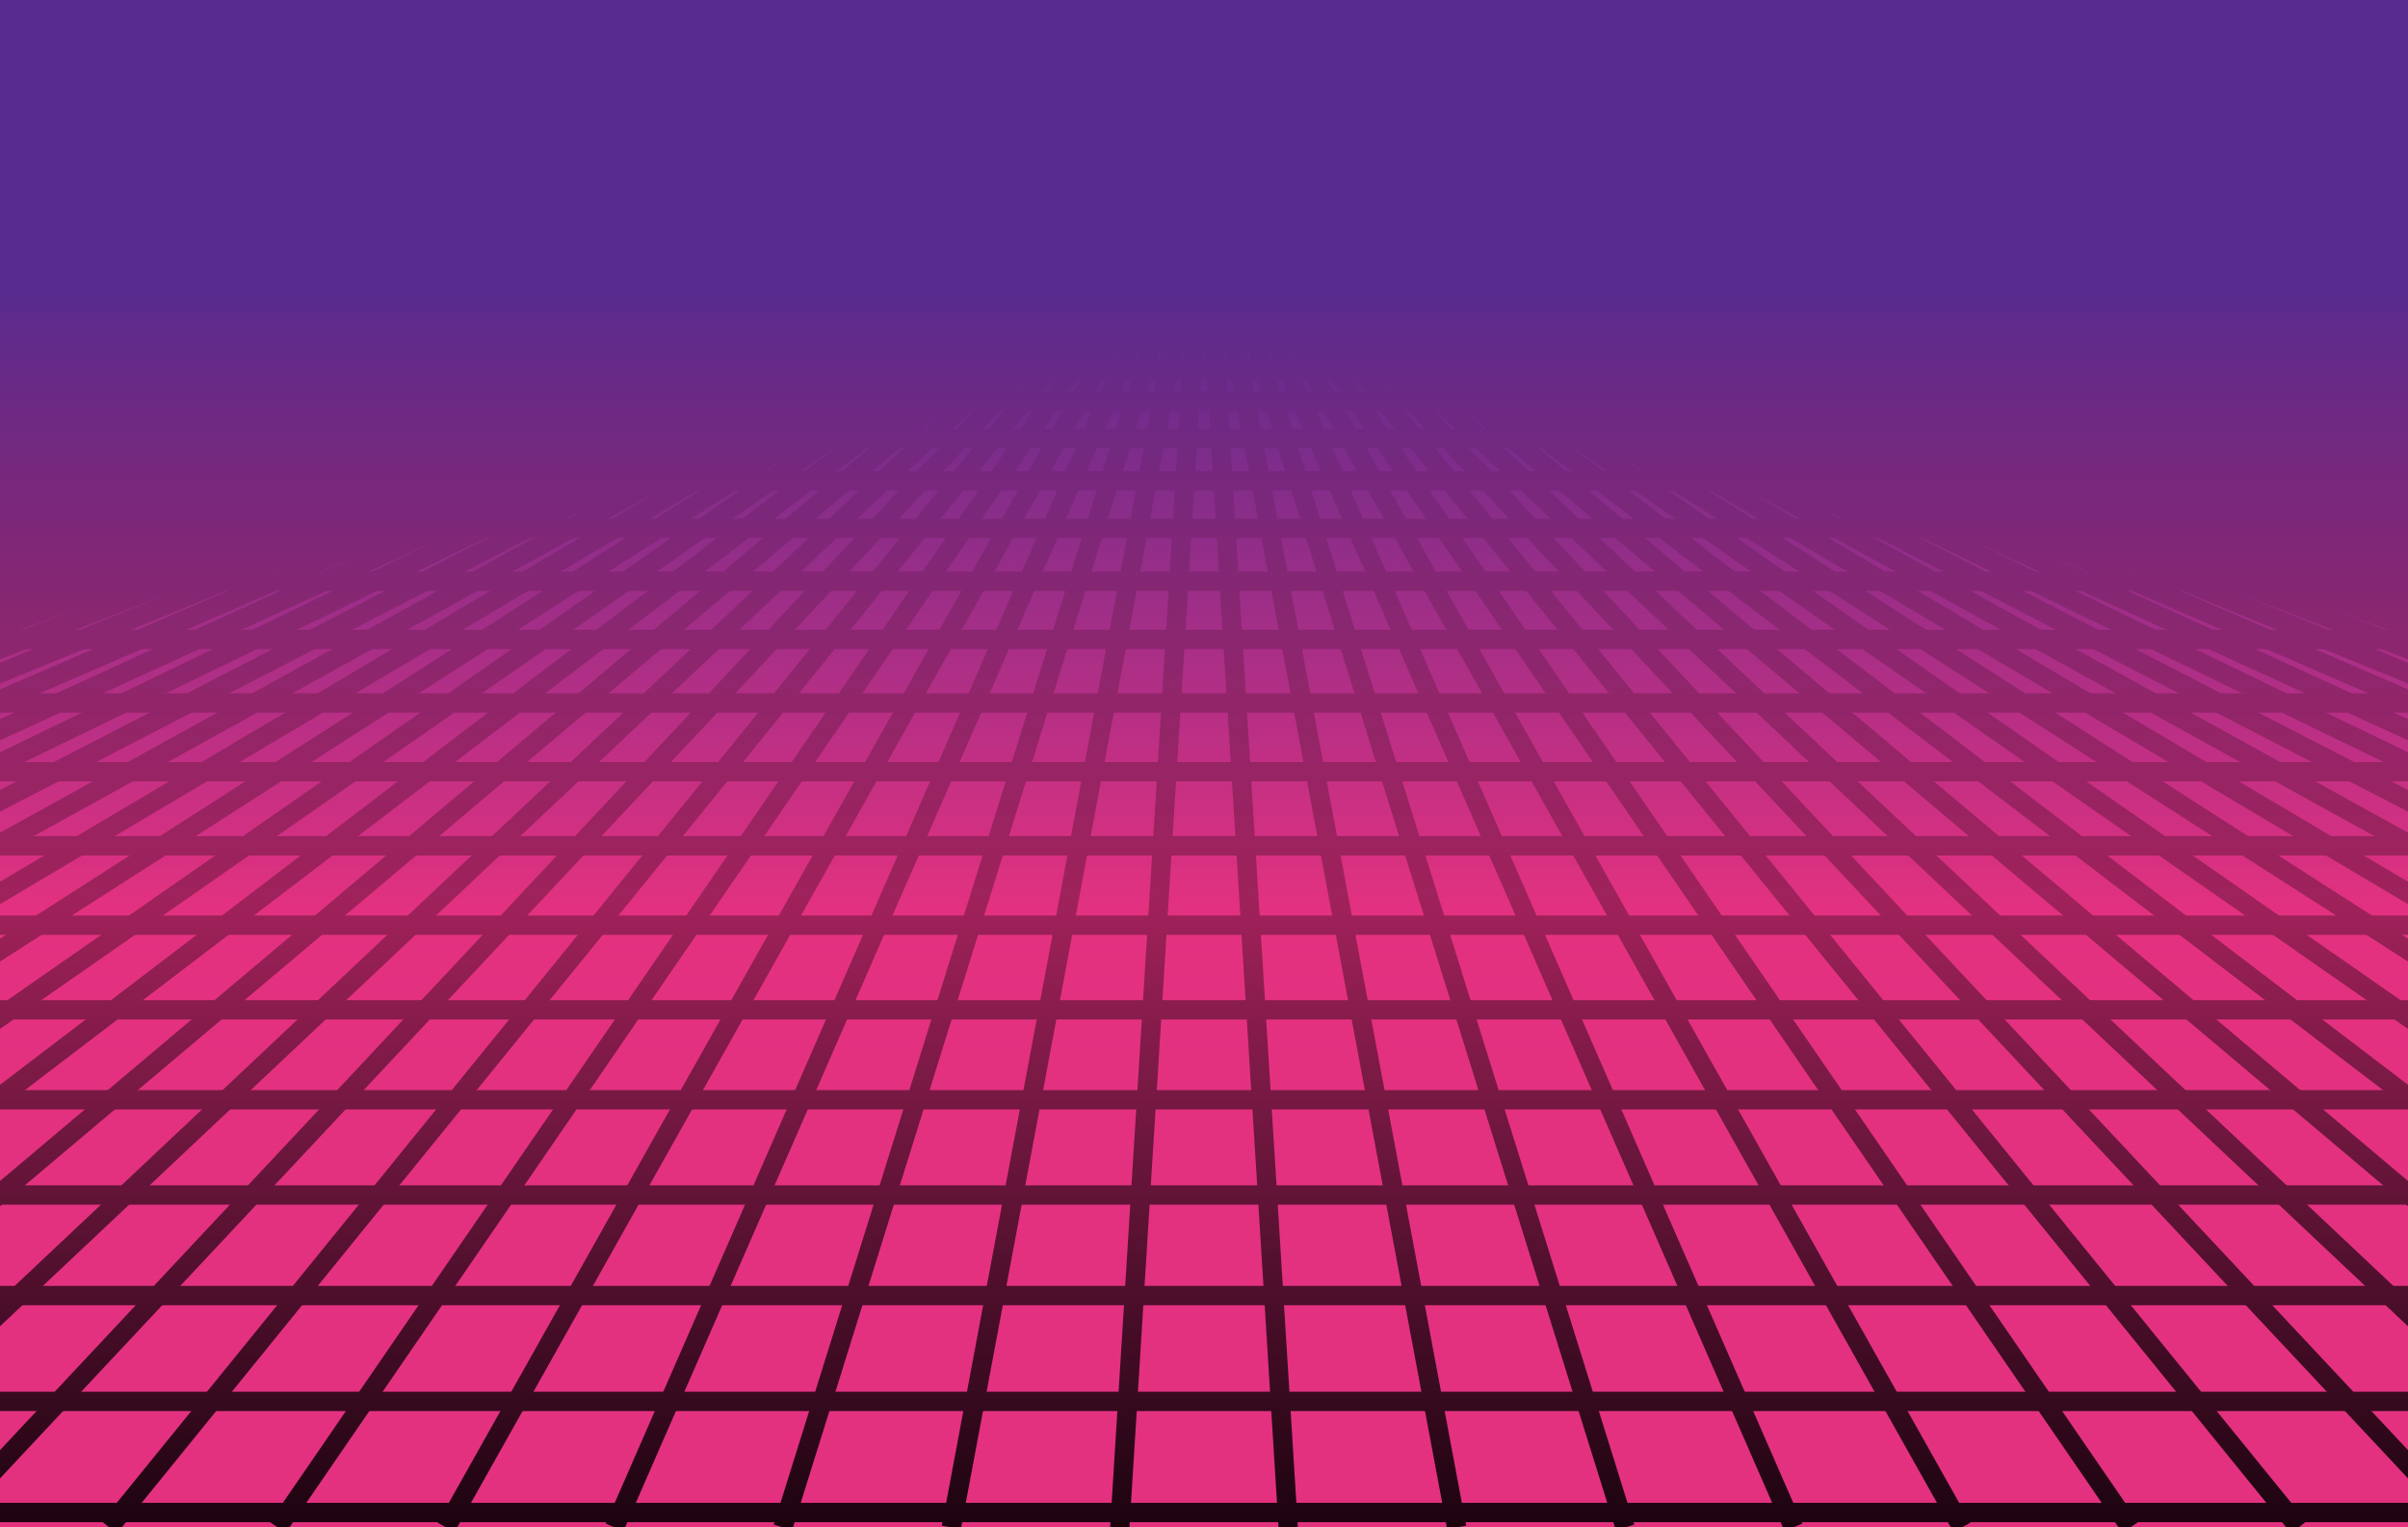 <?xml version="1.0" encoding="UTF-8"?>
<svg xmlns="http://www.w3.org/2000/svg" xmlns:xlink="http://www.w3.org/1999/xlink" width="2493" height="1581" preserveAspectRatio="xMidYMid" viewBox="0 0 2493 1581" style="z-index:1;display:block;background-color:rgb(241, 242, 243);animation-play-state:paused"><g transform="translate(1246.5,790.5) scale(1,1) translate(-1246.5,-790.5)" style="animation-play-state:paused"><defs style="animation-play-state:paused"><linearGradient id="lg-0.23355233219661753" x1="0" x2="0" y1="0" y2="1" style="animation-play-state:paused"><stop stop-color="#572b8f" offset="0.19" style="animation-play-state:paused"/>

  
<stop stop-color="#e33180" offset="0.595" style="animation-play-state:paused"/>

  
<stop stop-color="#e33180" offset="1" style="animation-play-state:paused"/></linearGradient>


<linearGradient id="fg-lg-0.23355233219661753" x1="0" x2="0" y1="0" y2="1" style="animation-play-state:paused"><stop stop-color="#572b8f" stop-opacity="1" offset="0.19" style="animation-play-state:paused"/>

  
<stop stop-color="#e33180" stop-opacity="0.66" offset="0.595" style="animation-play-state:paused"/>

  
<stop stop-color="#e33180" stop-opacity="0" offset="1" style="animation-play-state:paused"/></linearGradient>


<style type="text/css" style="animation-play-state:paused">path { fill: none; stroke: #1a030e; stroke-width: 20px }</style></defs>


<rect x="0" y="0" width="2493" height="1581" fill="url(#lg-0.23355233219661753)" style="animation-play-state:paused"/>
<path d="M0 300.39 L-13836.15 1581" style="animation-play-state:paused"/>
<path d="M14.41 300.39 L-13661.784 1581" style="animation-play-state:paused"/>
<path d="M28.821 300.39 L-13487.418 1581" style="animation-play-state:paused"/>
<path d="M43.231 300.39 L-13313.052 1581" style="animation-play-state:paused"/>
<path d="M57.642 300.39 L-13138.686 1581" style="animation-play-state:paused"/>
<path d="M72.052 300.39 L-12964.321 1581" style="animation-play-state:paused"/>
<path d="M86.462 300.39 L-12789.955 1581" style="animation-play-state:paused"/>
<path d="M100.873 300.39 L-12615.589 1581" style="animation-play-state:paused"/>
<path d="M115.283 300.39 L-12441.223 1581" style="animation-play-state:paused"/>
<path d="M129.694 300.39 L-12266.857 1581" style="animation-play-state:paused"/>
<path d="M144.104 300.39 L-12092.491 1581" style="animation-play-state:paused"/>
<path d="M158.514 300.39 L-11918.125 1581" style="animation-play-state:paused"/>
<path d="M172.925 300.39 L-11743.759 1581" style="animation-play-state:paused"/>
<path d="M187.335 300.39 L-11569.393 1581" style="animation-play-state:paused"/>
<path d="M201.746 300.39 L-11395.027 1581" style="animation-play-state:paused"/>
<path d="M216.156 300.39 L-11220.662 1581" style="animation-play-state:paused"/>
<path d="M230.566 300.39 L-11046.296 1581" style="animation-play-state:paused"/>
<path d="M244.977 300.39 L-10871.93 1581" style="animation-play-state:paused"/>
<path d="M259.387 300.39 L-10697.564 1581" style="animation-play-state:paused"/>
<path d="M273.798 300.39 L-10523.198 1581" style="animation-play-state:paused"/>
<path d="M288.208 300.39 L-10348.832 1581" style="animation-play-state:paused"/>
<path d="M302.618 300.39 L-10174.466 1581" style="animation-play-state:paused"/>
<path d="M317.029 300.39 L-10000.1 1581" style="animation-play-state:paused"/>
<path d="M331.439 300.39 L-9825.734 1581" style="animation-play-state:paused"/>
<path d="M345.85 300.39 L-9651.368 1581" style="animation-play-state:paused"/>
<path d="M360.26 300.39 L-9477.003 1581" style="animation-play-state:paused"/>
<path d="M374.671 300.39 L-9302.637 1581" style="animation-play-state:paused"/>
<path d="M389.081 300.39 L-9128.271 1581" style="animation-play-state:paused"/>
<path d="M403.491 300.39 L-8953.905 1581" style="animation-play-state:paused"/>
<path d="M417.902 300.39 L-8779.539 1581" style="animation-play-state:paused"/>
<path d="M432.312 300.39 L-8605.173 1581" style="animation-play-state:paused"/>
<path d="M446.723 300.39 L-8430.807 1581" style="animation-play-state:paused"/>
<path d="M461.133 300.39 L-8256.441 1581" style="animation-play-state:paused"/>
<path d="M475.543 300.39 L-8082.075 1581" style="animation-play-state:paused"/>
<path d="M489.954 300.39 L-7907.71 1581" style="animation-play-state:paused"/>
<path d="M504.364 300.39 L-7733.344 1581" style="animation-play-state:paused"/>
<path d="M518.775 300.39 L-7558.978 1581" style="animation-play-state:paused"/>
<path d="M533.185 300.39 L-7384.612 1581" style="animation-play-state:paused"/>
<path d="M547.595 300.39 L-7210.246 1581" style="animation-play-state:paused"/>
<path d="M562.006 300.39 L-7035.88 1581" style="animation-play-state:paused"/>
<path d="M576.416 300.39 L-6861.514 1581" style="animation-play-state:paused"/>
<path d="M590.827 300.39 L-6687.148 1581" style="animation-play-state:paused"/>
<path d="M605.237 300.39 L-6512.782 1581" style="animation-play-state:paused"/>
<path d="M619.647 300.39 L-6338.416 1581" style="animation-play-state:paused"/>
<path d="M634.058 300.39 L-6164.051 1581" style="animation-play-state:paused"/>
<path d="M648.468 300.39 L-5989.685 1581" style="animation-play-state:paused"/>
<path d="M662.879 300.39 L-5815.319 1581" style="animation-play-state:paused"/>
<path d="M677.289 300.39 L-5640.953 1581" style="animation-play-state:paused"/>
<path d="M691.699 300.39 L-5466.587 1581" style="animation-play-state:paused"/>
<path d="M706.11 300.39 L-5292.221 1581" style="animation-play-state:paused"/>
<path d="M720.52 300.39 L-5117.855 1581" style="animation-play-state:paused"/>
<path d="M734.931 300.39 L-4943.489 1581" style="animation-play-state:paused"/>
<path d="M749.341 300.39 L-4769.123 1581" style="animation-play-state:paused"/>
<path d="M763.751 300.39 L-4594.758 1581" style="animation-play-state:paused"/>
<path d="M778.162 300.39 L-4420.392 1581" style="animation-play-state:paused"/>
<path d="M792.572 300.39 L-4246.026 1581" style="animation-play-state:paused"/>
<path d="M806.983 300.39 L-4071.66 1581" style="animation-play-state:paused"/>
<path d="M821.393 300.39 L-3897.294 1581" style="animation-play-state:paused"/>
<path d="M835.803 300.39 L-3722.928 1581" style="animation-play-state:paused"/>
<path d="M850.214 300.39 L-3548.562 1581" style="animation-play-state:paused"/>
<path d="M864.624 300.39 L-3374.196 1581" style="animation-play-state:paused"/>
<path d="M879.035 300.39 L-3199.83 1581" style="animation-play-state:paused"/>
<path d="M893.445 300.39 L-3025.464 1581" style="animation-play-state:paused"/>
<path d="M907.855 300.39 L-2851.099 1581" style="animation-play-state:paused"/>
<path d="M922.266 300.39 L-2676.733 1581" style="animation-play-state:paused"/>
<path d="M936.676 300.39 L-2502.367 1581" style="animation-play-state:paused"/>
<path d="M951.087 300.39 L-2328.001 1581" style="animation-play-state:paused"/>
<path d="M965.497 300.39 L-2153.635 1581" style="animation-play-state:paused"/>
<path d="M979.908 300.39 L-1979.269 1581" style="animation-play-state:paused"/>
<path d="M994.318 300.39 L-1804.903 1581" style="animation-play-state:paused"/>
<path d="M1008.728 300.39 L-1630.537 1581" style="animation-play-state:paused"/>
<path d="M1023.139 300.39 L-1456.171 1581" style="animation-play-state:paused"/>
<path d="M1037.549 300.39 L-1281.805 1581" style="animation-play-state:paused"/>
<path d="M1051.96 300.39 L-1107.44 1581" style="animation-play-state:paused"/>
<path d="M1066.37 300.39 L-933.074 1581" style="animation-play-state:paused"/>
<path d="M1080.78 300.39 L-758.708 1581" style="animation-play-state:paused"/>
<path d="M1095.191 300.39 L-584.342 1581" style="animation-play-state:paused"/>
<path d="M1109.601 300.39 L-409.976 1581" style="animation-play-state:paused"/>
<path d="M1124.012 300.39 L-235.61 1581" style="animation-play-state:paused"/>
<path d="M1138.422 300.39 L-61.244 1581" style="animation-play-state:paused"/>
<path d="M1152.832 300.39 L113.122 1581" style="animation-play-state:paused"/>
<path d="M1167.243 300.39 L287.488 1581" style="animation-play-state:paused"/>
<path d="M1181.653 300.39 L461.853 1581" style="animation-play-state:paused"/>
<path d="M1196.064 300.39 L636.219 1581" style="animation-play-state:paused"/>
<path d="M1210.474 300.39 L810.585 1581" style="animation-play-state:paused"/>
<path d="M1224.884 300.39 L984.951 1581" style="animation-play-state:paused"/>
<path d="M1239.295 300.39 L1159.317 1581" style="animation-play-state:paused"/>
<path d="M1253.705 300.39 L1333.683 1581" style="animation-play-state:paused"/>
<path d="M1268.116 300.39 L1508.049 1581" style="animation-play-state:paused"/>
<path d="M1282.526 300.39 L1682.415 1581" style="animation-play-state:paused"/>
<path d="M1296.936 300.39 L1856.781 1581" style="animation-play-state:paused"/>
<path d="M1311.347 300.39 L2031.147 1581" style="animation-play-state:paused"/>
<path d="M1325.757 300.39 L2205.512 1581" style="animation-play-state:paused"/>
<path d="M1340.168 300.39 L2379.878 1581" style="animation-play-state:paused"/>
<path d="M1354.578 300.39 L2554.244 1581" style="animation-play-state:paused"/>
<path d="M1368.988 300.39 L2728.61 1581" style="animation-play-state:paused"/>
<path d="M1383.399 300.39 L2902.976 1581" style="animation-play-state:paused"/>
<path d="M1397.809 300.39 L3077.342 1581" style="animation-play-state:paused"/>
<path d="M1412.22 300.39 L3251.708 1581" style="animation-play-state:paused"/>
<path d="M1426.63 300.39 L3426.074 1581" style="animation-play-state:paused"/>
<path d="M1441.04 300.39 L3600.44 1581" style="animation-play-state:paused"/>
<path d="M1455.451 300.39 L3774.805 1581" style="animation-play-state:paused"/>
<path d="M1469.861 300.39 L3949.171 1581" style="animation-play-state:paused"/>
<path d="M1484.272 300.39 L4123.537 1581" style="animation-play-state:paused"/>
<path d="M1498.682 300.39 L4297.903 1581" style="animation-play-state:paused"/>
<path d="M1513.092 300.39 L4472.269 1581" style="animation-play-state:paused"/>
<path d="M1527.503 300.39 L4646.635 1581" style="animation-play-state:paused"/>
<path d="M1541.913 300.39 L4821.001 1581" style="animation-play-state:paused"/>
<path d="M1556.324 300.39 L4995.367 1581" style="animation-play-state:paused"/>
<path d="M1570.734 300.39 L5169.733 1581" style="animation-play-state:paused"/>
<path d="M1585.145 300.39 L5344.099 1581" style="animation-play-state:paused"/>
<path d="M1599.555 300.39 L5518.464 1581" style="animation-play-state:paused"/>
<path d="M1613.965 300.39 L5692.83 1581" style="animation-play-state:paused"/>
<path d="M1628.376 300.39 L5867.196 1581" style="animation-play-state:paused"/>
<path d="M1642.786 300.39 L6041.562 1581" style="animation-play-state:paused"/>
<path d="M1657.197 300.39 L6215.928 1581" style="animation-play-state:paused"/>
<path d="M1671.607 300.39 L6390.294 1581" style="animation-play-state:paused"/>
<path d="M1686.017 300.39 L6564.66 1581" style="animation-play-state:paused"/>
<path d="M1700.428 300.39 L6739.026 1581" style="animation-play-state:paused"/>
<path d="M1714.838 300.39 L6913.392 1581" style="animation-play-state:paused"/>
<path d="M1729.249 300.39 L7087.758 1581" style="animation-play-state:paused"/>
<path d="M1743.659 300.39 L7262.123 1581" style="animation-play-state:paused"/>
<path d="M1758.069 300.39 L7436.489 1581" style="animation-play-state:paused"/>
<path d="M1772.48 300.39 L7610.855 1581" style="animation-play-state:paused"/>
<path d="M1786.89 300.39 L7785.221 1581" style="animation-play-state:paused"/>
<path d="M1801.301 300.39 L7959.587 1581" style="animation-play-state:paused"/>
<path d="M1815.711 300.39 L8133.953 1581" style="animation-play-state:paused"/>
<path d="M1830.121 300.39 L8308.319 1581" style="animation-play-state:paused"/>
<path d="M1844.532 300.39 L8482.685 1581" style="animation-play-state:paused"/>
<path d="M1858.942 300.39 L8657.051 1581" style="animation-play-state:paused"/>
<path d="M1873.353 300.39 L8831.416 1581" style="animation-play-state:paused"/>
<path d="M1887.763 300.39 L9005.782 1581" style="animation-play-state:paused"/>
<path d="M1902.173 300.39 L9180.148 1581" style="animation-play-state:paused"/>
<path d="M1916.584 300.39 L9354.514 1581" style="animation-play-state:paused"/>
<path d="M1930.994 300.39 L9528.88 1581" style="animation-play-state:paused"/>
<path d="M1945.405 300.39 L9703.246 1581" style="animation-play-state:paused"/>
<path d="M1959.815 300.39 L9877.612 1581" style="animation-play-state:paused"/>
<path d="M1974.225 300.39 L10051.978 1581" style="animation-play-state:paused"/>
<path d="M1988.636 300.39 L10226.344 1581" style="animation-play-state:paused"/>
<path d="M2003.046 300.39 L10400.71 1581" style="animation-play-state:paused"/>
<path d="M2017.457 300.39 L10575.075 1581" style="animation-play-state:paused"/>
<path d="M2031.867 300.39 L10749.441 1581" style="animation-play-state:paused"/>
<path d="M2046.277 300.39 L10923.807 1581" style="animation-play-state:paused"/>
<path d="M2060.688 300.39 L11098.173 1581" style="animation-play-state:paused"/>
<path d="M2075.098 300.39 L11272.539 1581" style="animation-play-state:paused"/>
<path d="M2089.509 300.39 L11446.905 1581" style="animation-play-state:paused"/>
<path d="M2103.919 300.39 L11621.271 1581" style="animation-play-state:paused"/>
<path d="M2118.329 300.39 L11795.637 1581" style="animation-play-state:paused"/>
<path d="M2132.74 300.39 L11970.003 1581" style="animation-play-state:paused"/>
<path d="M2147.15 300.39 L12144.368 1581" style="animation-play-state:paused"/>
<path d="M2161.561 300.39 L12318.734 1581" style="animation-play-state:paused"/>
<path d="M2175.971 300.39 L12493.1 1581" style="animation-play-state:paused"/>
<path d="M2190.382 300.39 L12667.466 1581" style="animation-play-state:paused"/>
<path d="M2204.792 300.39 L12841.832 1581" style="animation-play-state:paused"/>
<path d="M2219.202 300.39 L13016.198 1581" style="animation-play-state:paused"/>
<path d="M2233.613 300.39 L13190.564 1581" style="animation-play-state:paused"/>
<path d="M2248.023 300.39 L13364.93 1581" style="animation-play-state:paused"/>
<path d="M2262.434 300.39 L13539.296 1581" style="animation-play-state:paused"/>
<path d="M2276.844 300.39 L13713.662 1581" style="animation-play-state:paused"/>
<path d="M2291.254 300.39 L13888.027 1581" style="animation-play-state:paused"/>
<path d="M2305.665 300.39 L14062.393 1581" style="animation-play-state:paused"/>
<path d="M2320.075 300.39 L14236.759 1581" style="animation-play-state:paused"/>
<path d="M2334.486 300.39 L14411.125 1581" style="animation-play-state:paused"/>
<path d="M2348.896 300.39 L14585.491 1581" style="animation-play-state:paused"/>
<path d="M2363.306 300.39 L14759.857 1581" style="animation-play-state:paused"/>
<path d="M2377.717 300.39 L14934.223 1581" style="animation-play-state:paused"/>
<path d="M2392.127 300.39 L15108.589 1581" style="animation-play-state:paused"/>
<path d="M2406.538 300.39 L15282.955 1581" style="animation-play-state:paused"/>
<path d="M2420.948 300.39 L15457.321 1581" style="animation-play-state:paused"/>
<path d="M2435.358 300.39 L15631.686 1581" style="animation-play-state:paused"/>
<path d="M2449.769 300.39 L15806.052 1581" style="animation-play-state:paused"/>
<path d="M2464.179 300.39 L15980.418 1581" style="animation-play-state:paused"/>
<path d="M2478.59 300.39 L16154.784 1581" style="animation-play-state:paused"/>
<path d="M2493 300.39 L16329.15 1581" style="animation-play-state:paused"/>
<g transform="matrix(1,0,0,1,0,0)" style="animation-play-state:paused"><path d="M0 300.39 L2493 300.39" style="animation-play-state:paused"/></g>
<g transform="matrix(1,0,0,1,0,0)" style="animation-play-state:paused"><path d="M0 305.867 L2493 305.867" style="animation-play-state:paused"/></g>
<g transform="matrix(1,0,0,1,0,0)" style="animation-play-state:paused"><path d="M0 316.821 L2493 316.821" style="animation-play-state:paused"/></g>
<g transform="matrix(1,0,0,1,0,0)" style="animation-play-state:paused"><path d="M0 333.251 L2493 333.251" style="animation-play-state:paused"/></g>
<g transform="matrix(1,0,0,1,0,0)" style="animation-play-state:paused"><path d="M0 355.159 L2493 355.159" style="animation-play-state:paused"/></g>
<g transform="matrix(1,0,0,1,0,0)" style="animation-play-state:paused"><path d="M0 382.543 L2493 382.543" style="animation-play-state:paused"/></g>
<g transform="matrix(1,0,0,1,0,0)" style="animation-play-state:paused"><path d="M0 415.405 L2493 415.405" style="animation-play-state:paused"/></g>
<g transform="matrix(1,0,0,1,0,0)" style="animation-play-state:paused"><path d="M0 453.743 L2493 453.743" style="animation-play-state:paused"/></g>
<g transform="matrix(1,0,0,1,0,0)" style="animation-play-state:paused"><path d="M0 497.558 L2493 497.558" style="animation-play-state:paused"/></g>
<g transform="matrix(1,0,0,1,0,0)" style="animation-play-state:paused"><path d="M0 546.85 L2493 546.85" style="animation-play-state:paused"/></g>
<g transform="matrix(1,0,0,1,0,0)" style="animation-play-state:paused"><path d="M0 601.619 L2493 601.619" style="animation-play-state:paused"/></g>
<g transform="matrix(1,0,0,1,0,0)" style="animation-play-state:paused"><path d="M0 661.865 L2493 661.865" style="animation-play-state:paused"/></g>
<g transform="matrix(1,0,0,1,0,0)" style="animation-play-state:paused"><path d="M0 727.588 L2493 727.588" style="animation-play-state:paused"/></g>
<g transform="matrix(1,0,0,1,0,0)" style="animation-play-state:paused"><path d="M0 798.788 L2493 798.788" style="animation-play-state:paused"/></g>
<g transform="matrix(1,0,0,1,0,0)" style="animation-play-state:paused"><path d="M0 875.464 L2493 875.464" style="animation-play-state:paused"/></g>
<g transform="matrix(1,0,0,1,0,0)" style="animation-play-state:paused"><path d="M0 957.618 L2493 957.618" style="animation-play-state:paused"/></g>
<g transform="matrix(1,0,0,1,0,0)" style="animation-play-state:paused"><path d="M0 1045.248 L2493 1045.248" style="animation-play-state:paused"/></g>
<g transform="matrix(1,0,0,1,0,0)" style="animation-play-state:paused"><path d="M0 1138.355 L2493 1138.355" style="animation-play-state:paused"/></g>
<g transform="matrix(1,0,0,1,0,0)" style="animation-play-state:paused"><path d="M0 1236.94 L2493 1236.94" style="animation-play-state:paused"/></g>
<g transform="matrix(1,0,0,1,0,0)" style="animation-play-state:paused"><path d="M0 1341.001 L2493 1341.001" style="animation-play-state:paused"/></g>
<g transform="matrix(1,0,0,1,0,0)" style="animation-play-state:paused"><path d="M0 1450.539 L2493 1450.539" style="animation-play-state:paused"/></g>
<g transform="matrix(1,0,0,1,0,0)" style="animation-play-state:paused"><path d="M0 1565.553 L2493 1565.553" style="animation-play-state:paused"/></g>
<rect x="0" y="0" width="2493" height="1581" fill="url(#fg-lg-0.23355233219661753)" style="animation-play-state:paused"/></g></svg>